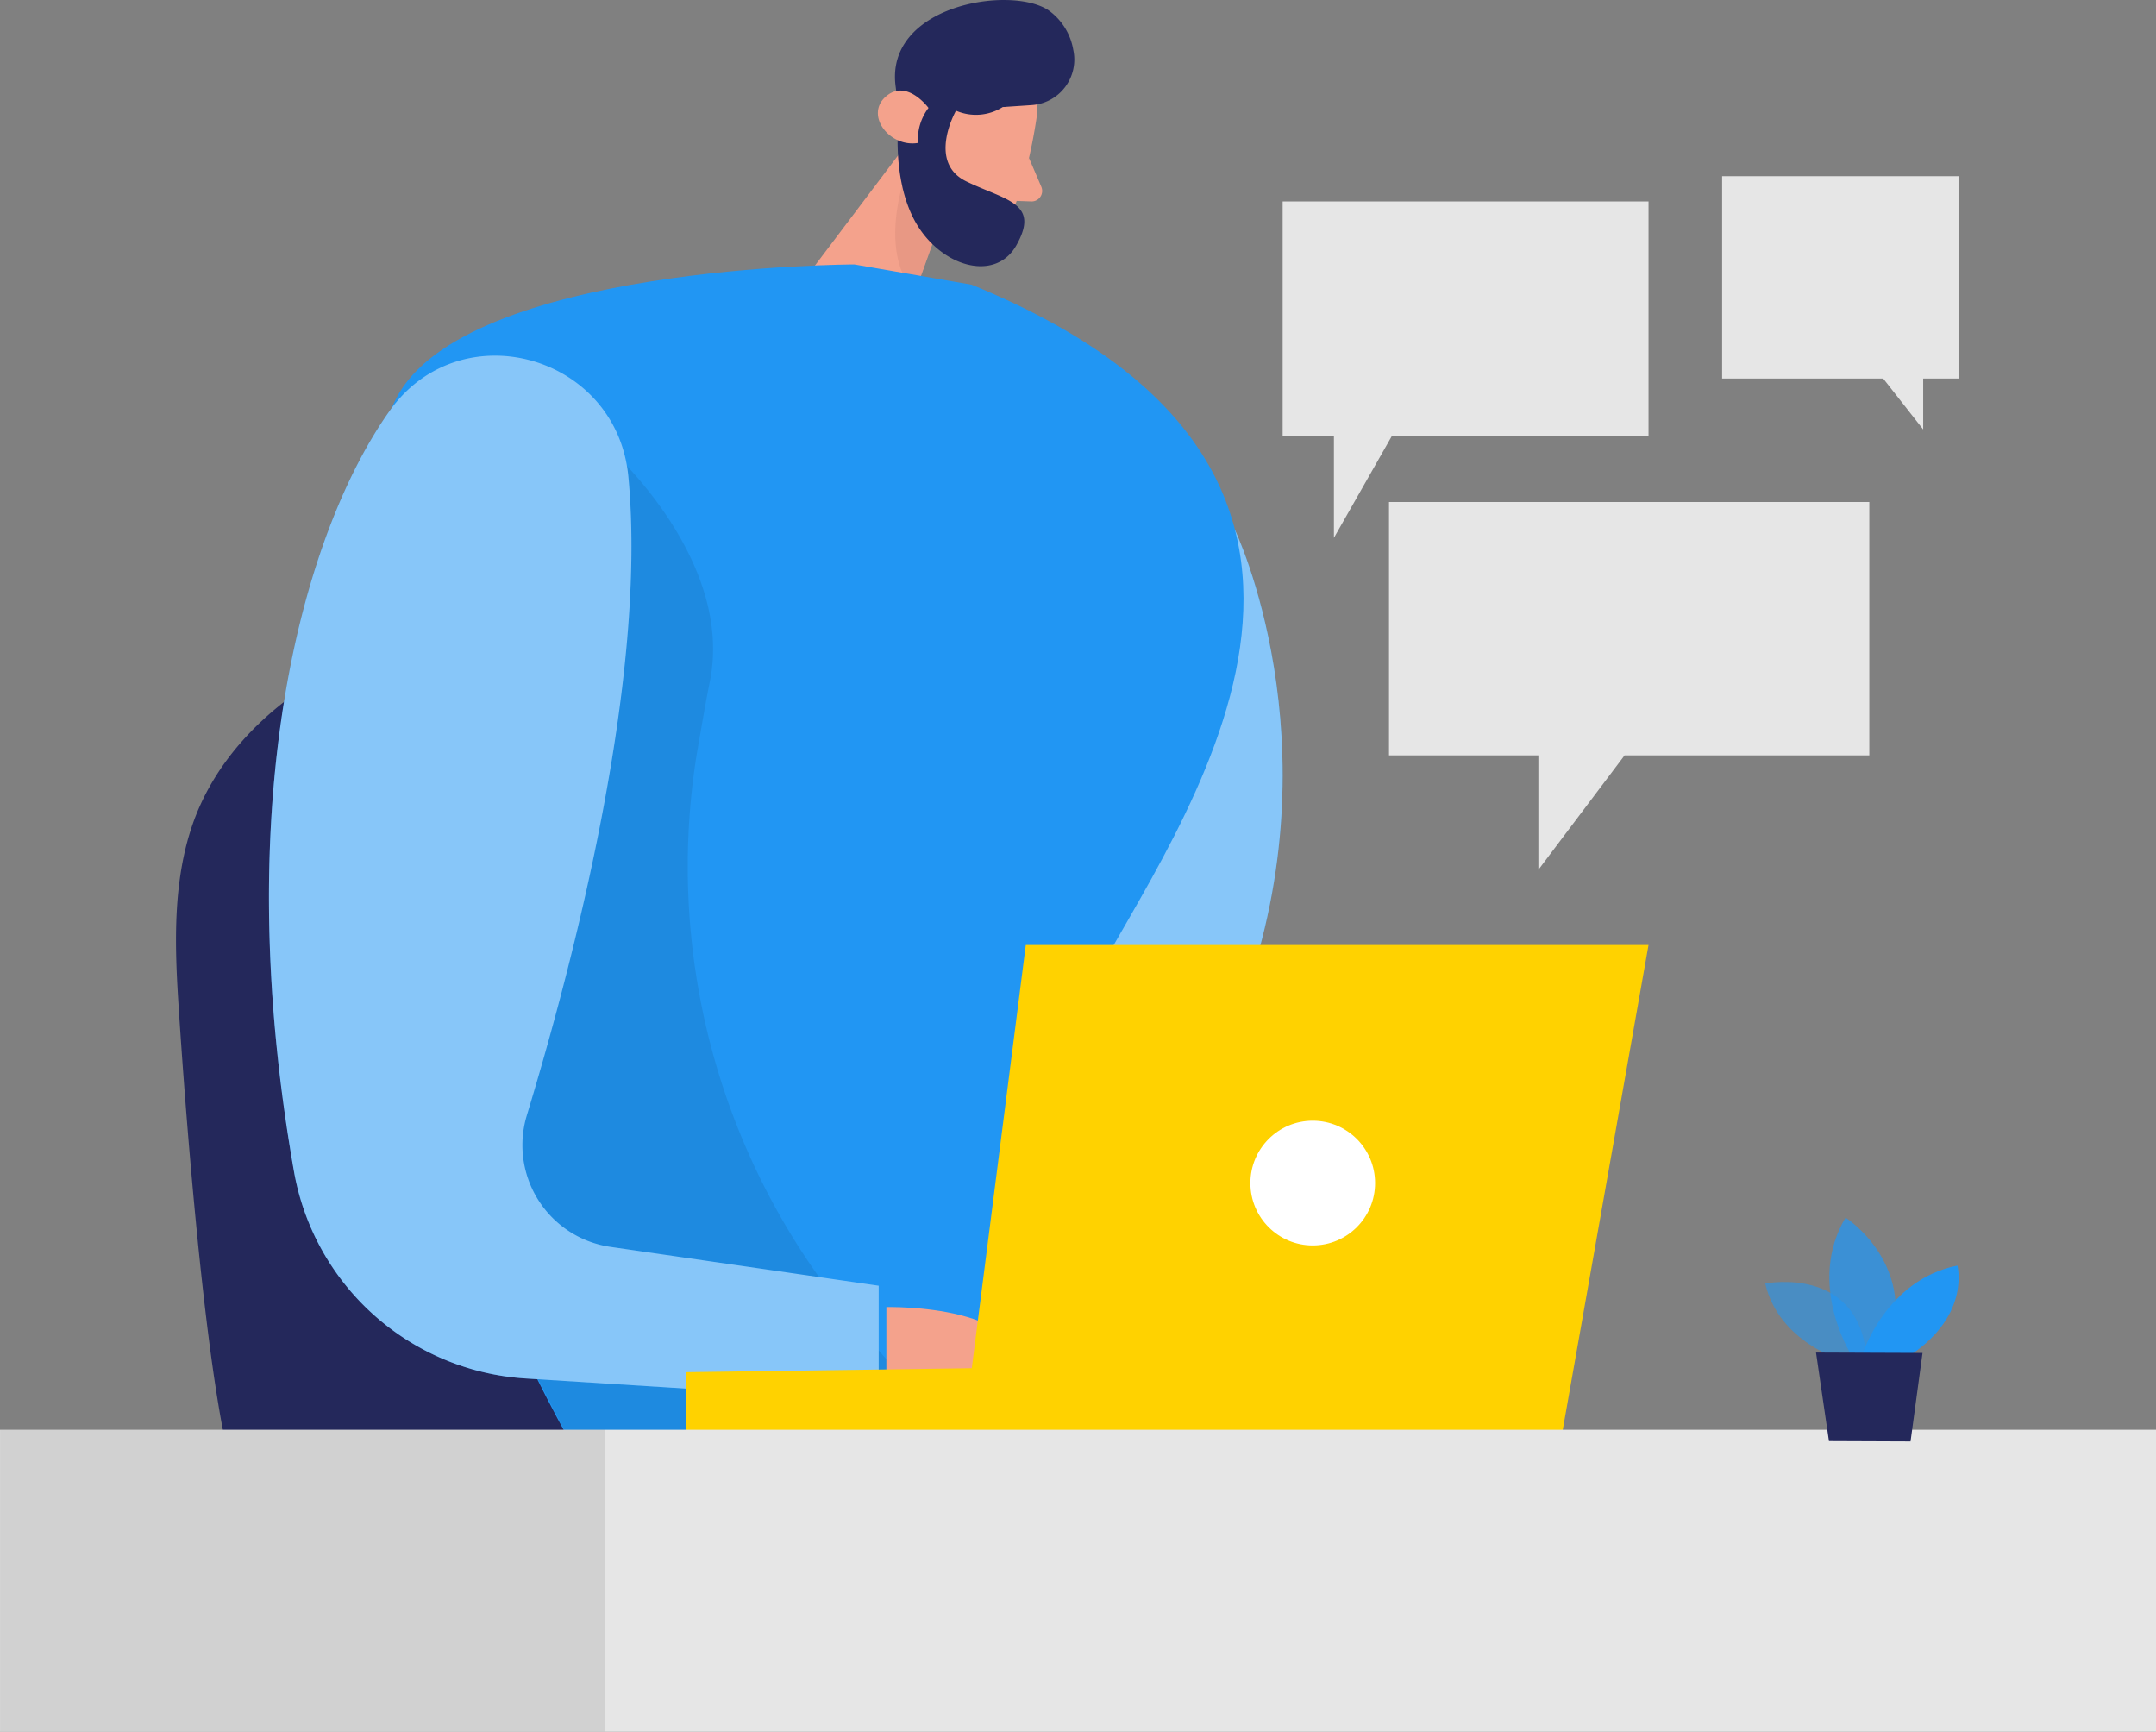 <?xml version="1.0" encoding="UTF-8" standalone="no"?>
<svg
   id="Layer_1"
   data-name="Layer 1"
   viewBox="0 0 266.59 214.072"
   data-imageid="lap-top-two-color"
   imageName="Lap top"
   class="illustrations_image"
   version="1.1"
   sodipodi:docname="work-steps.svg"
   width="266.59"
   height="214.072"
   inkscape:version="1.1.2 (0a00cf5339, 2022-02-04)"
   xmlns:inkscape="http://www.inkscape.org/namespaces/inkscape"
   xmlns:sodipodi="http://sodipodi.sourceforge.net/DTD/sodipodi-0.dtd"
   xmlns="http://www.w3.org/2000/svg"
   xmlns:svg="http://www.w3.org/2000/svg"
   xmlns:rdf="http://www.w3.org/1999/02/22-rdf-syntax-ns#"
   xmlns:cc="http://creativecommons.org/ns#"
   xmlns:dc="http://purl.org/dc/elements/1.1/">
  <rect x="0" y="0" width="266.59" height="214.072" fill="#808080" stroke="none"/>
  <defs
     id="defs59" />
  <sodipodi:namedview
     id="namedview57"
     pagecolor="#ffffff"
     bordercolor="#666666"
     borderopacity="1.0"
     inkscape:pageshadow="2"
     inkscape:pageopacity="0.0"
     inkscape:pagecheckerboard="0"
     showgrid="false"
     fit-margin-top="0"
     fit-margin-left="0"
     fit-margin-right="0"
     fit-margin-bottom="0"
     inkscape:zoom="1.3105046"
     inkscape:cx="210.6059"
     inkscape:cy="100.34303"
     inkscape:window-width="1314"
     inkscape:window-height="704"
     inkscape:window-x="52"
     inkscape:window-y="27"
     inkscape:window-maximized="1"
     inkscape:current-layer="Layer_1" />
  <title
     id="title2">_</title>
  <path
     d="m 100.57,199.112 c -7.9,4.4 -17.7,4.94 -26.9,4.79 -8.46,-0.14 -17,-0.71 -25,-3.55 -8,-2.84 -15.34,-8.21 -19,-15.85 -3.92,-8.25 -6.87,-48.74 -7.63,-60.8 -0.49,-7.79 -0.64,-15.86 2.27,-23.11 3.34,-8.25 10.39,-14.56 18.36,-18.56 7.97,-4 16.86,-5.67 25.69,-6.7 10.92,-1.29 22.18,-1.54 32.72,1.6 10.54,3.14 20.34,10.1 24.88,20.1 2.47,5.46 3.29,11.53 3.48,17.52 0.51,15.46 -2.93,30.72 -7.46,45.41 -3.82,12.34 -7.17,28.46 -18,36.85 a 26.72,26.72 0 0 1 -3.41,2.3 z"
     fill="#24285b"
     id="path4" />
  <path
     d="m 152.7,65.512 c 0,0 12.53,26.09 1.07,58 -11.46,31.91 13.53,48.08 -34.87,52.36 -48.4,4.28 33.8,-110.36 33.8,-110.36 z"
     fill="#2196f3"
     class="target-color"
     id="path6" />
  <path
     d="m 152.7,65.512 c 0,0 12.53,26.09 1.07,58 -11.46,31.91 13.53,48.08 -34.87,52.36 -48.4,4.28 33.8,-110.36 33.8,-110.36 z"
     fill="#ffffff"
     opacity="0.46"
     id="path8" />
  <path
     d="m 128.18,14.502 c 0,0 -1.08,8 -3.59,13 a 4.08,4.08 0 0 1 -5.5,1.78 c -2.48,-1.3 -5.45,-3.78 -5.39,-8.16 l -0.82,-7.46 a 7.29,7.29 0 0 1 4.84,-6.9 c 5.19,-2.2 11.37,2.87 10.46,7.74 z"
     fill="#f4a28c"
     id="path10" />
  <polygon
     points="176.66,87.98 183.2,69.78 180.35,58.73 164.31,79.98 "
     fill="#f4a28c"
     id="polygon12"
     transform="translate(-66.7,-42.968)" />
  <path
     d="m 127.24,19.542 1.52,3.55 a 1.3,1.3 0 0 1 -1.24,1.81 l -3.16,-0.11 z"
     fill="#f4a28c"
     id="path14" />
  <path
     d="m 116.3,27.322 c 0,0 -3.65,-4 -4.1,-6.43 0,0 -3.92,9.88 0.9,15.31 z"
     fill="#ce8172"
     opacity="0.31"
     id="path16" />
  <path
     d="m 117.86,18.092 c 0,0 0.62,-3.06 -1.72,-3.34 -2.34,-0.28 -3.28,4.14 -0.25,5.25 z"
     fill="#f4a28c"
     id="path18" />
  <path
     d="m 110.76,10.792 0.41,3.36 c 0,0 -1.08,7.71 2,13.25 3.08,5.54 9.85,7.57 12.49,2.95 3,-5.3 -1.29,-5.56 -6.18,-7.93 -4.89,-2.37 -1.27,-8.74 -1.27,-8.74 a 6.2,6.2 0 0 0 5.78,-0.45 l 3.57,-0.24 a 5.64,5.64 0 0 0 5.15,-6.83 7.56,7.56 0 0 0 -3.1,-4.92 c -4.79,-3.11 -20.31,-0.54 -18.85,9.55 z"
     fill="#24285b"
     id="path20" />
  <path
     d="m 114.81,13.342 c 0,0 -2.71,-3.7 -5.3,-1.39 -2.59,2.31 0.5,6.3 4,5.72 a 6.46,6.46 0 0 1 1.3,-4.33 z"
     fill="#f4a28c"
     id="path22" />
  <path
     d="m 120.13,35.192 -14.49,-2.5 c 0,0 -48.22,0.07 -56.66,16.58 -8.44,16.51 -6.66,78 21.22,128.43 l 57.1,1.65 c 0,0 -3.17,-37.06 7.47,-57.24 10.64,-20.18 43.73,-63.08 -14.64,-86.92 z"
     fill="#2196f3"
     class="target-color"
     id="path24" />
  <path
     d="m 75.1,55.192 c 0,0 15.83,13.88 12.65,29.2 -0.51,2.48 -1,5.47 -1.58,8.75 A 87.4,87.4 0 0 0 106.7,164.732 l 10,11.4 -46.47,1.57 -4,-7.79 -21.69,-36 z"
     opacity="0.08"
     id="path26" />
  <path
     d="m 48.18,50.792 c -10.58,14.89 -20,47.77 -11.82,94.09 a 31.06,31.06 0 0 0 28.66,25.54 l 43.63,2.76 v -14.23 l -33.16,-4.8 a 12.71,12.71 0 0 1 -10.34,-16.29 c 5.84,-19.23 14.89,-54.07 12.55,-78.91 -1.4,-15.08 -20.75,-20.51 -29.52,-8.16 z"
     fill="#2196f3"
     class="target-color"
     id="path28" />
  <path
     d="m 48.18,50.792 c -10.58,14.89 -20,47.77 -11.82,94.09 a 31.06,31.06 0 0 0 28.66,25.54 l 43.63,2.76 v -14.23 l -33.16,-4.8 a 12.71,12.71 0 0 1 -10.34,-16.29 c 5.84,-19.23 14.89,-54.07 12.55,-78.91 -1.4,-15.08 -20.75,-20.51 -29.52,-8.16 z"
     fill="#ffffff"
     opacity="0.46"
     id="path30" />
  <path
     d="m 109.6,161.592 c 0,0 19,-0.48 16.33,9.44 -2.67,9.92 -16.33,2.15 -16.33,2.15 z"
     fill="#f4a28c"
     id="path32" />
  <polygon
     points="193.54,159.8 186.86,212.12 151.56,212.61 151.56,221.17 259.68,221.17 270.54,159.8 "
     fill="#ffd200"
     id="polygon34"
     transform="translate(-66.7,-42.968)" />
  <circle
     cx="162.32"
     cy="146.262"
     r="7.71"
     fill="#ffffff"
     id="circle36" />
  <rect
     x="-266.59"
     y="-214.072"
     width="266.59"
     height="37.31"
     transform="scale(-1)"
     fill="#e6e6e6"
     id="rect38" />
  <rect
     x="0.01"
     y="176.752"
     width="74.78"
     height="37.31"
     opacity="0.09"
     id="rect40" />
  <path
     d="m 227.89,168.192 c 0,0 -7.9,-2.16 -9.62,-9.51 0,0 12.24,-2.47 12.59,10.16 z"
     fill="#2196f3"
     opacity="0.58"
     class="target-color"
     id="path42" />
  <path
     d="m 228.86,167.412 c 0,0 -5.52,-8.73 -0.66,-16.88 0,0 9.3,5.91 5.17,16.9 z"
     fill="#2196f3"
     opacity="0.73"
     class="target-color"
     id="path44" />
  <path
     d="m 230.3,167.412 c 0,0 2.92,-9.21 11.73,-10.95 0,0 1.65,6 -5.71,11 z"
     fill="#2196f3"
     class="target-color"
     id="path46" />
  <polygon
     points="302.94,221.17 304.42,210.23 291.25,210.18 292.85,221.13 "
     fill="#24285b"
     id="polygon48"
     transform="translate(-66.7,-42.968)" />
  <polygon
     points="256.92,136.35 256.92,150.5 267.58,136.35 297.84,136.35 297.84,105.03 238.45,105.03 238.45,136.35 "
     fill="#e6e6e6"
     id="polygon50"
     transform="translate(-66.7,-42.968)" />
  <polygon
     points="225.3,96.86 231.64,96.86 231.64,109.46 238.81,96.86 270.54,96.86 270.54,67.87 225.3,67.87 "
     fill="#e6e6e6"
     id="polygon52"
     transform="translate(-66.7,-42.968)" />
  <polygon
     points="279.64,89.77 299.56,89.77 304.5,96.06 304.5,89.77 308.87,89.77 308.87,64.75 279.64,64.75 "
     fill="#e6e6e6"
     id="polygon54"
     transform="translate(-66.7,-42.968)" />
</svg>
